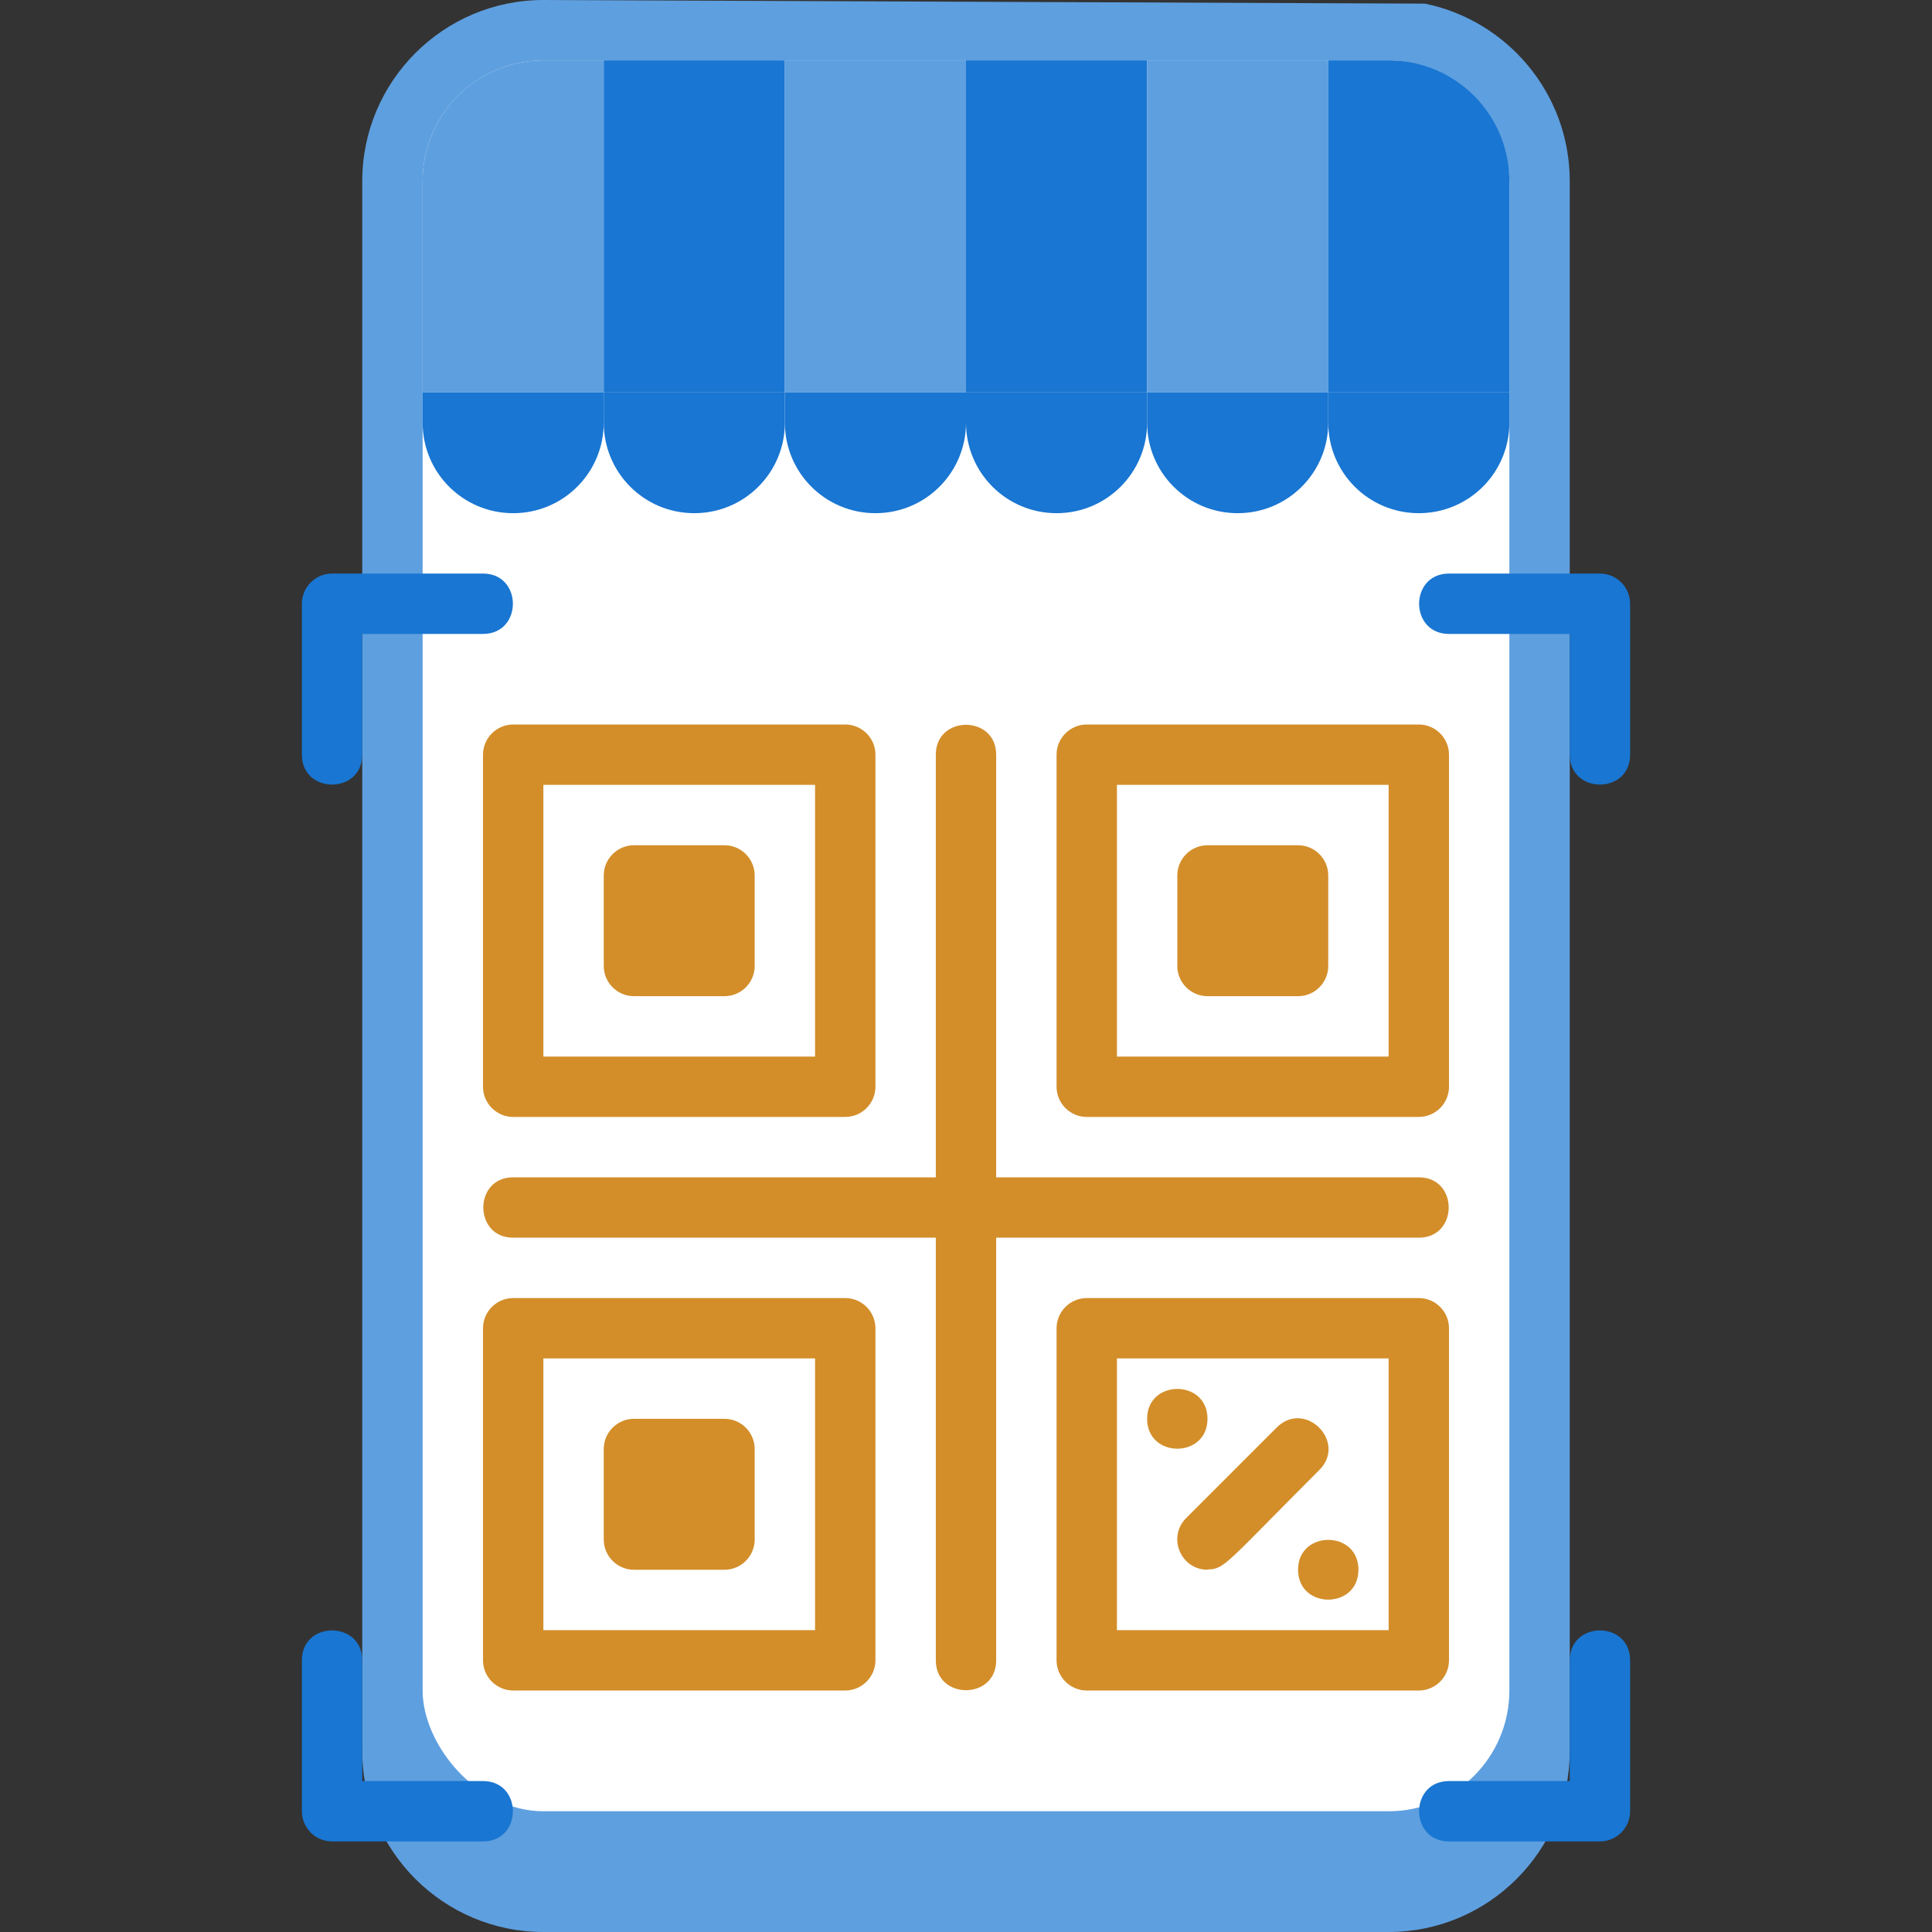 <svg xmlns="http://www.w3.org/2000/svg" xmlns:xlink="http://www.w3.org/1999/xlink" viewBox="0 0 64 64" xmlns:v="https://vecta.io/nano"><rect x="0" y="0" width="64" height="64" fill="#333333" stroke="none"/><path d="M52 6v52c0 3.31-2.69 6-6 6H18c-3.31 0-6-2.69-6-6V6c0-3.31 2.69-6 6-6l29.2.12C49.91.67 52 3.08 52 6z" fill="#5e9fdf"/><rect x="14" y="2" width="36" height="58" rx="4" fill="#fff"/><path d="M18 2h2v11h-6V6a4 4 0 0 1 4-4z" fill="#5e9fdf"/><path d="M20 2h6v11h-6z" fill="#1976d2"/><path d="M26 2h6v11h-6z" fill="#5e9fdf"/><path d="M32 2h6v11h-6z" fill="#1976d2"/><path d="M38 2h6v11h-6z" fill="#5e9fdf"/><g fill="#1976d2"><path d="M44 2h2a4 4 0 0 1 4 4v7h-6V2h0z"/><use xlink:href="#B"/><use xlink:href="#B" x="6"/><use xlink:href="#B" x="12"/><use xlink:href="#B" x="18"/><use xlink:href="#B" x="24"/><use xlink:href="#B" x="30"/></g><g fill="#d38e2a"><path d="M31,55V25c0-1.32,2-1.32,2,0v30c0,1.32-2,1.32-2,0Z"/><path d="M47 41H17c-1.32 0-1.32-2 0-2h30c1.32 0 1.32 2 0 2zm-19-4H17c-.55 0-1-.45-1-1V25c0-.55.45-1 1-1h11c.55 0 1 .45 1 1v11c0 .55-.45 1-1 1zm-10-2h9v-9h-9v9zm3-6h3v3h-3z"/><use xlink:href="#C"/><path d="M40 29h3v3h-3z"/><use xlink:href="#C" x="19"/><path d="M21 48h3v3h-3z"/><use xlink:href="#C" y="19"/><path d="M28 56H17c-.55 0-1-.45-1-1V44c0-.55.45-1 1-1h11c.55 0 1 .45 1 1v11c0 .55-.45 1-1 1zm-10-2h9v-9h-9v9zm29-17H36c-.55 0-1-.45-1-1V25c0-.55.45-1 1-1h11c.55 0 1 .45 1 1v11c0 .55-.45 1-1 1zm-10-2h9v-9h-9v9zm10 21H36c-.55 0-1-.45-1-1V44c0-.55.45-1 1-1h11c.55 0 1 .45 1 1v11c0 .55-.45 1-1 1zm-10-2h9v-9h-9v9z"/></g><path d="M10 25v-5c0-.55.45-1 1-1h5c1.32 0 1.32 2 0 2h-4v4c0 1.32-2 1.32-2 0zm42 0v-4h-4c-1.32 0-1.32-2 0-2h5c.55 0 1 .45 1 1v5c0 1.32-2 1.32-2 0zM16 61h-5c-.55 0-1-.45-1-1v-5c0-1.32 2-1.32 2 0v4h4c1.32 0 1.32 2 0 2zm37 0h-5c-1.32 0-1.32-2 0-2h4v-4c0-1.32 2-1.32 2 0v5c0 .55-.45 1-1 1z" fill="#1976d2"/><path d="M40 52c-.88 0-1.34-1.07-.71-1.71l3-3c.94-.94 2.35.48 1.41 1.41-3.11 3.11-3.13 3.29-3.71 3.29zm0-5c0-1.32-2-1.32-2 0s2 1.32 2 0zm5 5c0-1.32-2-1.32-2 0s2 1.32 2 0z" fill="#d38e2a"/><defs ><path id="B" d="M17,17c-1.66,0-3-1.34-3-3v-1h6v1c0,1.66-1.34,3-3,3Z"/><path id="C" d="M24 33h-3c-.55 0-1-.45-1-1v-3c0-.55.45-1 1-1h3c.55 0 1 .45 1 1v3c0 .55-.45 1-1 1zm-2-2h1v-1h-1v1z"/></defs></svg>